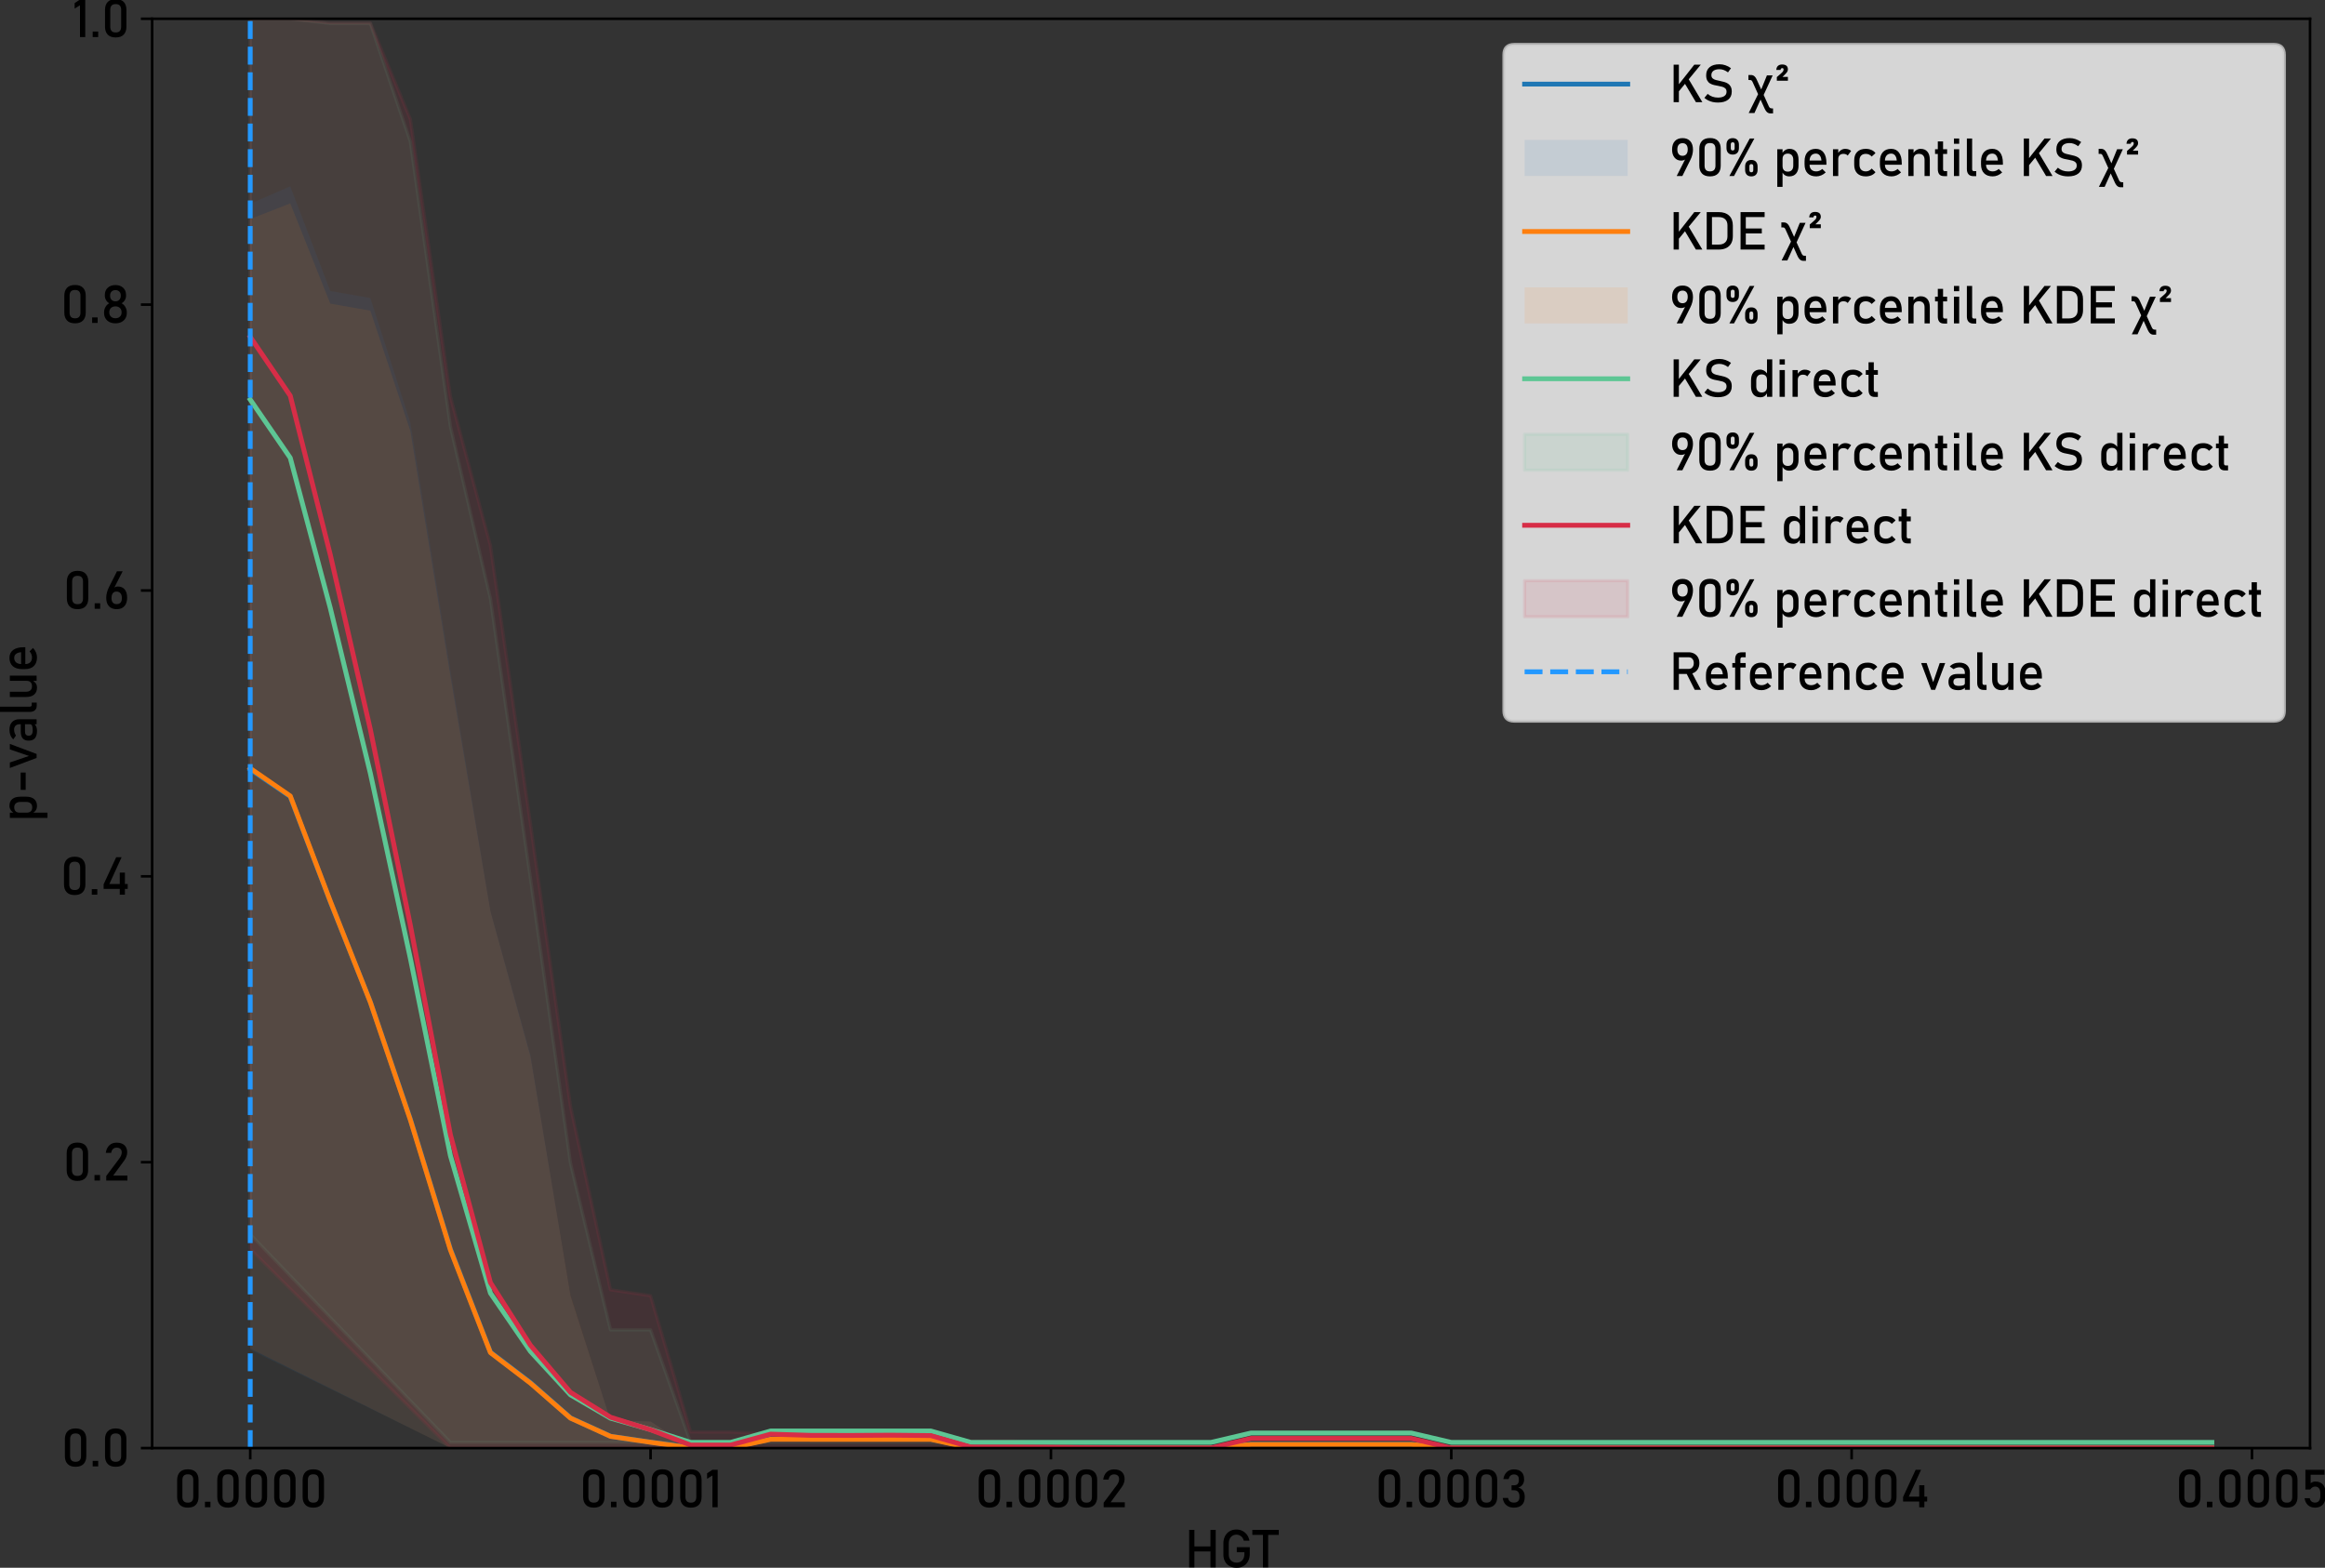 <?xml version="1.0" encoding="UTF-8" standalone="no"?>
<svg
   width="721.454pt"
   height="486.475pt"
   viewBox="0 0 721.454 486.475"
   version="1.1"
   id="svg225"
   sodipodi:docname="gc_0_hgt.svg"
   inkscape:version="1.3.2 (091e20e, 2023-11-25, custom)"
   inkscape:export-filename="gc_0_hgt.pdf"
   inkscape:export-xdpi="96"
   inkscape:export-ydpi="96"
   xmlns:inkscape="http://www.inkscape.org/namespaces/inkscape"
   xmlns:sodipodi="http://sodipodi.sourceforge.net/DTD/sodipodi-0.dtd"
   xmlns:xlink="http://www.w3.org/1999/xlink"
   xmlns="http://www.w3.org/2000/svg"
   xmlns:svg="http://www.w3.org/2000/svg"
   xmlns:rdf="http://www.w3.org/1999/02/22-rdf-syntax-ns#"
   xmlns:cc="http://creativecommons.org/ns#"
   xmlns:dc="http://purl.org/dc/elements/1.1/">
  <rect x="0" y="0" width="721.454" height="486.475" fill="#333333" stroke="none"/>
  <sodipodi:namedview
     id="namedview225"
     pagecolor="#ffffff"
     bordercolor="#000000"
     borderopacity="0.25"
     inkscape:showpageshadow="2"
     inkscape:pageopacity="0.0"
     inkscape:pagecheckerboard="0"
     inkscape:deskcolor="#d1d1d1"
     inkscape:document-units="pt"
     inkscape:zoom="2.25"
     inkscape:cx="495.11111"
     inkscape:cy="299.55556"
     inkscape:window-width="3840"
     inkscape:window-height="2054"
     inkscape:window-x="-11"
     inkscape:window-y="-11"
     inkscape:window-maximized="1"
     inkscape:current-layer="patch_2" />
  <defs
     id="defs1">
    <style
       type="text/css"
       id="style1">*{stroke-linejoin: round; stroke-linecap: butt}</style>
  </defs>
  <g
     id="figure_1"
     transform="translate(-60.788,-63.3)">
    <g
       id="patch_1" />
    <g
       id="axes_1">
      <g
         id="patch_2" />
      <g
         id="PolyCollection_1">
        <path
           d="m 138.436,126.535 v 355.614 l 12.423,6.08 12.423,6.08 12.423,6.08 12.423,6.08 12.423,6.08 h 12.423 12.423 12.423 12.423 12.423 12.423 12.423 12.423 12.423 12.423 12.423 12.423 12.423 12.423 12.423 12.423 12.423 12.423 12.423 12.423 12.423 12.423 12.423 12.423 12.423 12.423 12.423 12.423 12.423 12.423 12.423 12.423 12.423 12.423 12.423 12.423 12.423 12.423 12.423 12.423 12.423 12.423 12.423 12.423 v 0 0 h -12.423 -12.423 -12.423 -12.423 -12.423 -12.423 -12.423 -12.423 -12.423 -12.423 -12.423 -12.423 -12.423 -12.423 -12.423 -12.423 -12.423 -12.423 -12.423 -12.423 -12.423 -12.423 -12.423 -12.423 -12.423 -12.423 -12.423 -12.423 -12.423 -12.423 -12.423 -12.423 -12.423 -12.423 -12.423 l -12.423,-0.106 h -12.423 l -12.423,-0.071 -12.423,-7.971 -12.423,-0.312 -12.423,-38.433 -12.423,-75.021 -12.423,-44.648 -12.423,-74.656 -12.423,-76.891 -12.423,-38.664 -12.423,-2.182 -12.423,-32.484 z"
           clip-path="url(#p06074a0038)"
           style="fill:#1f77b4;fill-opacity:0.1"
           id="path3" />
      </g>
      <g
         id="PolyCollection_2">
        <path
           d="m 138.436,131.27 v 350.478 l 12.423,6.178 12.423,6.178 12.423,6.178 12.423,6.178 12.423,6.178 h 12.423 12.423 12.423 12.423 12.423 12.423 12.423 12.423 12.423 12.423 12.423 12.423 12.423 12.423 12.423 12.423 12.423 12.423 12.423 12.423 12.423 12.423 12.423 12.423 12.423 12.423 12.423 12.423 12.423 12.423 12.423 12.423 12.423 12.423 12.423 12.423 12.423 12.423 12.423 12.423 12.423 12.423 12.423 12.423 v 0 0 h -12.423 -12.423 -12.423 -12.423 -12.423 -12.423 -12.423 -12.423 -12.423 -12.423 -12.423 -12.423 -12.423 -12.423 -12.423 -12.423 -12.423 -12.423 -12.423 -12.423 -12.423 -12.423 -12.423 -12.423 -12.423 -12.423 -12.423 -12.423 -12.423 -12.423 -12.423 -12.423 -12.423 -12.423 -12.423 l -12.423,-0.106 h -12.423 l -12.423,-0.077 -12.423,-8.065 -12.423,-0.303 -12.423,-38.815 -12.423,-74.092 -12.423,-45.093 -12.423,-73.054 -12.423,-75.971 -12.423,-37.352 -12.423,-2.182 -12.423,-31.103 z"
           clip-path="url(#p06074a0038)"
           style="fill:#ff7f0e;fill-opacity:0.1"
           id="path4" />
      </g>
      <g
         id="PolyCollection_3">
        <defs
           id="defs4">
          <path
             id="ma56dec315b"
             d="m 138.436,-506.88 v 377.183 l 12.423,12.913 12.423,12.913 12.423,12.913 12.423,12.913 12.423,12.913 h 12.423 12.423 12.423 12.423 12.423 12.423 12.423 12.423 12.423 12.423 12.423 12.423 12.423 12.423 12.423 12.423 12.423 12.423 12.423 12.423 12.423 12.423 12.423 12.423 12.423 12.423 12.423 12.423 12.423 12.423 12.423 12.423 12.423 12.423 12.423 12.423 12.423 12.423 12.423 12.423 12.423 12.423 12.423 12.423 v 0 0 h -12.423 -12.423 -12.423 -12.423 -12.423 -12.423 -12.423 -12.423 -12.423 -12.423 -12.423 -12.423 -12.423 -12.423 -12.423 -12.423 -12.423 -12.423 -12.423 -12.423 -12.423 -12.423 -12.423 -12.423 -12.423 -12.423 -12.423 -12.423 -12.423 -12.423 -12.423 -12.423 -12.423 -12.423 -12.423 -12.423 -12.423 -12.423 l -12.423,-34.907 h -12.423 l -12.423,-51.722 -12.423,-88.349 -12.423,-86.856 -12.423,-53.442 -12.423,-88.349 -12.423,-36.627 h -12.423 l -12.423,-1.493 z"
             style="stroke:#5dc694;stroke-opacity:0.1" />
        </defs>
        <g
           clip-path="url(#p06074a0038)"
           id="g4">
          <use
             xlink:href="#ma56dec315b"
             x="0"
             y="576"
             style="fill:#5dc694;fill-opacity:0.1;stroke:#5dc694;stroke-opacity:0.1"
             id="use4" />
        </g>
      </g>
      <g
         id="PolyCollection_4">
        <defs
           id="defs5">
          <path
             id="m954cd2f475"
             d="m 138.436,-506.88 v 381.743 l 12.423,12.339 12.423,12.355 12.423,12.355 12.423,12.355 12.423,12.355 12.423,0.016 h 12.423 12.423 12.423 12.423 12.423 12.423 12.423 12.423 12.423 12.423 12.423 12.423 12.423 12.423 12.423 12.423 12.423 12.423 12.423 12.423 12.423 12.423 12.423 12.423 12.423 12.423 12.423 12.423 12.423 12.423 12.423 12.423 12.423 12.423 12.423 12.423 12.423 12.423 12.423 12.423 12.423 12.423 12.423 v 0 0 h -12.423 -12.423 -12.423 -12.423 -12.423 -12.423 -12.423 -12.423 -12.423 -12.423 -12.423 -12.423 -12.423 -12.423 -12.423 -12.423 -12.423 -12.423 -12.423 -12.423 -12.423 -12.423 -12.423 -12.423 -12.423 l -12.423,-0.08 -12.423,-3e-6 -12.423,-0.491 -12.423,-0.932 -12.423,-0.787 -12.423,0.08 -12.423,-0.524 -12.423,-0.534 -12.423,0.758 -12.423,-0.057 -12.423,-1.888 -12.423,-0.537 -12.423,-0.018 -12.423,-42.265 -12.423,-1.834 -12.423,-56.917 -12.423,-87.643 -12.423,-86.394 -12.423,-46.265 -12.423,-86.026 -12.423,-29.899 h -12.423 l -12.423,-1.267 z"
             style="stroke:#d72d47;stroke-opacity:0.1" />
        </defs>
        <g
           clip-path="url(#p06074a0038)"
           id="g5">
          <use
             xlink:href="#m954cd2f475"
             x="0"
             y="576"
             style="fill:#d72d47;fill-opacity:0.1;stroke:#d72d47;stroke-opacity:0.1"
             id="use5" />
        </g>
      </g>
      <g
         id="matplotlib.axis_1">
        <g
           id="xtick_1">
          <g
             id="line2d_1">
            <defs
               id="defs6">
              <path
                 id="mc9423759f8"
                 d="M 0,0 V 3.5"
                 style="stroke:#000000;stroke-width:0.8" />
            </defs>
            <g
               id="g6">
              <use
                 xlink:href="#mc9423759f8"
                 x="138.436"
                 y="512.64"
                 style="stroke:#000000;stroke-width:0.8"
                 id="use6" />
            </g>
          </g>
          <g
             id="text_1">
            <!-- 0.0000 -->
            <g
               transform="matrix(0.16,0,0,-0.16,114.555,531)"
               id="g12">
              <defs
                 id="defs7">
                <path
                   id="Bahnschrift-30"
                   d="m 1766,-47 q -650,0 -974,348 -323,349 -323,943 v 2065 q 0,604 328,947 328,344 969,344 643,0 970,-342 327,-342 327,-949 V 1244 Q 3063,641 2736,297 2409,-47 1766,-47 Z m 0,606 q 350,0 504,183 155,183 155,502 v 2065 q 0,322 -155,503 -154,182 -504,182 -350,0 -505,-182 -155,-181 -155,-503 V 1244 q 0,-319 155,-502 155,-183 505,-183 z"
                   transform="scale(0.016)" />
                <path
                   id="Bahnschrift-2e"
                   d="m 391,0 v 669 h 668 V 0 Z"
                   transform="scale(0.016)" />
              </defs>
              <use
                 xlink:href="#Bahnschrift-30"
                 id="use7" />
              <use
                 xlink:href="#Bahnschrift-2e"
                 x="55.176"
                 id="use8" />
              <use
                 xlink:href="#Bahnschrift-30"
                 x="77.832"
                 id="use9" />
              <use
                 xlink:href="#Bahnschrift-30"
                 x="133.008"
                 id="use10" />
              <use
                 xlink:href="#Bahnschrift-30"
                 x="188.184"
                 id="use11" />
              <use
                 xlink:href="#Bahnschrift-30"
                 x="243.359"
                 id="use12" />
            </g>
          </g>
        </g>
        <g
           id="xtick_2">
          <g
             id="line2d_2">
            <g
               id="g13">
              <use
                 xlink:href="#mc9423759f8"
                 x="262.666"
                 y="512.64"
                 style="stroke:#000000;stroke-width:0.8"
                 id="use13" />
            </g>
          </g>
          <g
             id="text_2">
            <!-- 0.0001 -->
            <g
               transform="matrix(0.16,0,0,-0.16,240.539,531)"
               id="g19">
              <defs
                 id="defs13">
                <path
                   id="Bahnschrift-31"
                   d="M 1566,4544 V 0 H 928 V 3850 L 281,3453 v 660 l 647,431 z"
                   transform="scale(0.016)" />
              </defs>
              <use
                 xlink:href="#Bahnschrift-30"
                 id="use14" />
              <use
                 xlink:href="#Bahnschrift-2e"
                 x="55.176"
                 id="use15" />
              <use
                 xlink:href="#Bahnschrift-30"
                 x="77.832"
                 id="use16" />
              <use
                 xlink:href="#Bahnschrift-30"
                 x="133.008"
                 id="use17" />
              <use
                 xlink:href="#Bahnschrift-30"
                 x="188.184"
                 id="use18" />
              <use
                 xlink:href="#Bahnschrift-31"
                 x="243.359"
                 id="use19" />
            </g>
          </g>
        </g>
        <g
           id="xtick_3">
          <g
             id="line2d_3">
            <g
               id="g20">
              <use
                 xlink:href="#mc9423759f8"
                 x="386.896"
                 y="512.64"
                 style="stroke:#000000;stroke-width:0.8"
                 id="use20" />
            </g>
          </g>
          <g
             id="text_3">
            <!-- 0.0002 -->
            <g
               transform="matrix(0.16,0,0,-0.16,363.296,531)"
               id="g26">
              <defs
                 id="defs20">
                <path
                   id="Bahnschrift-32"
                   d="m 400,0 v 553 l 1584,2113 q 138,181 214,374 77,194 77,366 v 7 q 0,271 -160,421 -159,150 -452,150 -275,0 -449,-164 -173,-164 -211,-464 v -3 H 344 v 3 q 84,588 428,911 344,324 884,324 613,0 947,-310 335,-309 335,-875 v -3 q 0,-240 -100,-505 -100,-264 -279,-504 L 1244,606 H 2963 V 0 Z"
                   transform="scale(0.016)" />
              </defs>
              <use
                 xlink:href="#Bahnschrift-30"
                 id="use21" />
              <use
                 xlink:href="#Bahnschrift-2e"
                 x="55.176"
                 id="use22" />
              <use
                 xlink:href="#Bahnschrift-30"
                 x="77.832"
                 id="use23" />
              <use
                 xlink:href="#Bahnschrift-30"
                 x="133.008"
                 id="use24" />
              <use
                 xlink:href="#Bahnschrift-30"
                 x="188.184"
                 id="use25" />
              <use
                 xlink:href="#Bahnschrift-32"
                 x="243.359"
                 id="use26" />
            </g>
          </g>
        </g>
        <g
           id="xtick_4">
          <g
             id="line2d_4">
            <g
               id="g27">
              <use
                 xlink:href="#mc9423759f8"
                 x="511.127"
                 y="512.64"
                 style="stroke:#000000;stroke-width:0.8"
                 id="use27" />
            </g>
          </g>
          <g
             id="text_4">
            <!-- 0.0003 -->
            <g
               transform="matrix(0.16,0,0,-0.16,487.429,531)"
               id="g33">
              <defs
                 id="defs27">
                <path
                   id="Bahnschrift-33"
                   d="M 1644,-47 Q 1259,-47 970,92 681,231 506,493 331,756 281,1131 v 0 h 650 v 0 q 44,-293 231,-429 188,-136 482,-136 315,0 490,168 175,169 175,475 v 138 q 0,341 -166,526 -165,186 -468,186 h -322 v 607 h 322 q 269,0 414,159 145,159 145,450 v 141 q 0,268 -155,415 -154,147 -438,147 -241,0 -408,-136 -167,-136 -230,-429 v 0 H 356 v 0 q 97,562 433,870 336,308 852,308 587,0 909,-310 322,-309 322,-872 v -75 q 0,-340 -185,-592 -184,-251 -521,-370 372,-78 576,-364 205,-286 205,-727 v -75 Q 2947,609 2606,281 2266,-47 1644,-47 Z"
                   transform="scale(0.016)" />
              </defs>
              <use
                 xlink:href="#Bahnschrift-30"
                 id="use28" />
              <use
                 xlink:href="#Bahnschrift-2e"
                 x="55.176"
                 id="use29" />
              <use
                 xlink:href="#Bahnschrift-30"
                 x="77.832"
                 id="use30" />
              <use
                 xlink:href="#Bahnschrift-30"
                 x="133.008"
                 id="use31" />
              <use
                 xlink:href="#Bahnschrift-30"
                 x="188.184"
                 id="use32" />
              <use
                 xlink:href="#Bahnschrift-33"
                 x="243.359"
                 id="use33" />
            </g>
          </g>
        </g>
        <g
           id="xtick_5">
          <g
             id="line2d_5">
            <g
               id="g34">
              <use
                 xlink:href="#mc9423759f8"
                 x="635.357"
                 y="512.64"
                 style="stroke:#000000;stroke-width:0.8"
                 id="use34" />
            </g>
          </g>
          <g
             id="text_5">
            <!-- 0.0004 -->
            <g
               transform="matrix(0.16,0,0,-0.16,611.338,531)"
               id="g40">
              <defs
                 id="defs34">
                <path
                   id="Bahnschrift-34"
                   d="m 406,697 v 553 l 1525,3291 h 657 L 1100,1288 H 3328 V 697 Z M 2366,-3 v 2675 h 622 V -3 Z"
                   transform="scale(0.016)" />
              </defs>
              <use
                 xlink:href="#Bahnschrift-30"
                 id="use35" />
              <use
                 xlink:href="#Bahnschrift-2e"
                 x="55.176"
                 id="use36" />
              <use
                 xlink:href="#Bahnschrift-30"
                 x="77.832"
                 id="use37" />
              <use
                 xlink:href="#Bahnschrift-30"
                 x="133.008"
                 id="use38" />
              <use
                 xlink:href="#Bahnschrift-30"
                 x="188.184"
                 id="use39" />
              <use
                 xlink:href="#Bahnschrift-34"
                 x="243.359"
                 id="use40" />
            </g>
          </g>
        </g>
        <g
           id="xtick_6">
          <g
             id="line2d_6">
            <g
               id="g41">
              <use
                 xlink:href="#mc9423759f8"
                 x="759.587"
                 y="512.64"
                 style="stroke:#000000;stroke-width:0.8"
                 id="use41" />
            </g>
          </g>
          <g
             id="text_6">
            <!-- 0.0005 -->
            <g
               transform="matrix(0.16,0,0,-0.16,735.764,531)"
               id="g47">
              <defs
                 id="defs41">
                <path
                   id="Bahnschrift-35"
                   d="m 1738,-47 q -519,0 -852,298 -333,299 -417,843 v 3 h 637 v -3 q 35,-250 200,-389 166,-139 432,-139 306,0 473,204 167,205 167,577 v 381 q 0,372 -167,575 -167,203 -473,203 -166,0 -319,-94 -153,-93 -269,-262 H 569 V 4544 H 2884 V 3938 H 1206 V 2916 q 119,97 266,150 147,53 300,53 594,0 919,-364 325,-364 325,-1027 V 1347 Q 3016,681 2681,317 2347,-47 1738,-47 Z"
                   transform="scale(0.016)" />
              </defs>
              <use
                 xlink:href="#Bahnschrift-30"
                 id="use42" />
              <use
                 xlink:href="#Bahnschrift-2e"
                 x="55.176"
                 id="use43" />
              <use
                 xlink:href="#Bahnschrift-30"
                 x="77.832"
                 id="use44" />
              <use
                 xlink:href="#Bahnschrift-30"
                 x="133.008"
                 id="use45" />
              <use
                 xlink:href="#Bahnschrift-30"
                 x="188.184"
                 id="use46" />
              <use
                 xlink:href="#Bahnschrift-35"
                 x="243.359"
                 id="use47" />
            </g>
          </g>
        </g>
        <g
           id="text_7">
          <!-- HGT -->
          <g
             transform="matrix(0.16,0,0,-0.16,428.346,549.658)"
             id="g50">
            <defs
               id="defs47">
              <path
                 id="Bahnschrift-48"
                 d="m 3144,0 v 4544 h 637 V 0 Z M 563,0 v 4544 h 637 V 0 Z m 396,1934 v 607 h 2522 v -607 z"
                 transform="scale(0.016)" />
              <path
                 id="Bahnschrift-47"
                 d="M 2094,2447 H 3669 V 1653 Q 3669,1141 3470,758 3272,375 2915,164 2559,-47 2078,-47 1594,-47 1231,151 869,350 669,711 469,1072 469,1553 v 1341 q 0,512 198,893 199,382 555,593 356,211 837,211 397,0 723,-169 327,-169 549,-472 222,-303 300,-709 v 0 h -690 v 0 q -88,353 -341,540 -253,188 -541,188 -425,0 -681,-296 -256,-295 -256,-779 V 1553 q 0,-444 262,-711 263,-267 694,-267 425,0 681,281 257,282 257,785 v 197 h -922 z"
                 transform="scale(0.016)" />
              <path
                 id="Bahnschrift-54"
                 d="m 1222,0 v 4172 h 637 V 0 Z M -63,3938 v 606 h 3207 v -606 z"
                 transform="scale(0.016)" />
            </defs>
            <use
               xlink:href="#Bahnschrift-48"
               id="use48" />
            <use
               xlink:href="#Bahnschrift-47"
               x="67.871"
               id="use49" />
            <use
               xlink:href="#Bahnschrift-54"
               x="132.52"
               id="use50" />
          </g>
        </g>
      </g>
      <g
         id="matplotlib.axis_2">
        <g
           id="ytick_1">
          <g
             id="line2d_7">
            <defs
               id="defs50">
              <path
                 id="m43cb37c554"
                 d="M 0,0 H -3.5"
                 style="stroke:#000000;stroke-width:0.8" />
            </defs>
            <g
               id="g51">
              <use
                 xlink:href="#m43cb37c554"
                 x="108"
                 y="512.64"
                 style="stroke:#000000;stroke-width:0.8"
                 id="use51" />
            </g>
          </g>
          <g
             id="text_8">
            <!-- 0.0 -->
            <g
               transform="matrix(0.16,0,0,-0.16,79.72,518.32)"
               id="g54">
              <use
                 xlink:href="#Bahnschrift-30"
                 id="use52" />
              <use
                 xlink:href="#Bahnschrift-2e"
                 x="55.176"
                 id="use53" />
              <use
                 xlink:href="#Bahnschrift-30"
                 x="77.832"
                 id="use54" />
            </g>
          </g>
        </g>
        <g
           id="ytick_2">
          <g
             id="line2d_8">
            <g
               id="g55">
              <use
                 xlink:href="#m43cb37c554"
                 x="108"
                 y="423.936"
                 style="stroke:#000000;stroke-width:0.8"
                 id="use55" />
            </g>
          </g>
          <g
             id="text_9">
            <!-- 0.2 -->
            <g
               transform="matrix(0.16,0,0,-0.16,80.282,429.616)"
               id="g58">
              <use
                 xlink:href="#Bahnschrift-30"
                 id="use56" />
              <use
                 xlink:href="#Bahnschrift-2e"
                 x="55.176"
                 id="use57" />
              <use
                 xlink:href="#Bahnschrift-32"
                 x="77.832"
                 id="use58" />
            </g>
          </g>
        </g>
        <g
           id="ytick_3">
          <g
             id="line2d_9">
            <g
               id="g59">
              <use
                 xlink:href="#m43cb37c554"
                 x="108"
                 y="335.232"
                 style="stroke:#000000;stroke-width:0.8"
                 id="use59" />
            </g>
          </g>
          <g
             id="text_10">
            <!-- 0.4 -->
            <g
               transform="matrix(0.16,0,0,-0.16,79.445,340.912)"
               id="g62">
              <use
                 xlink:href="#Bahnschrift-30"
                 id="use60" />
              <use
                 xlink:href="#Bahnschrift-2e"
                 x="55.176"
                 id="use61" />
              <use
                 xlink:href="#Bahnschrift-34"
                 x="77.832"
                 id="use62" />
            </g>
          </g>
        </g>
        <g
           id="ytick_4">
          <g
             id="line2d_10">
            <g
               id="g63">
              <use
                 xlink:href="#m43cb37c554"
                 x="108"
                 y="246.528"
                 style="stroke:#000000;stroke-width:0.8"
                 id="use63" />
            </g>
          </g>
          <g
             id="text_11">
            <!-- 0.6 -->
            <g
               transform="matrix(0.16,0,0,-0.16,80.338,252.208)"
               id="g66">
              <defs
                 id="defs63">
                <path
                   id="Bahnschrift-36"
                   d="M 1641,-47 Q 1038,-47 706,312 375,672 375,1325 v 3 q 0,294 81,623 82,330 235,637 l 987,1956 h 688 l -1160,-2266 3,113 q 163,309 579,309 534,0 827,-355 294,-354 294,-1001 v -3 Q 2909,681 2578,317 2247,-47 1641,-47 Z m 0,613 q 306,0 468,187 163,188 163,535 v 3 q 0,381 -172,589 -172,208 -491,208 -284,0 -440,-210 -156,-209 -156,-590 v -4 q 0,-346 164,-532 164,-186 464,-186 z"
                   transform="scale(0.016)" />
              </defs>
              <use
                 xlink:href="#Bahnschrift-30"
                 id="use64" />
              <use
                 xlink:href="#Bahnschrift-2e"
                 x="55.176"
                 id="use65" />
              <use
                 xlink:href="#Bahnschrift-36"
                 x="77.832"
                 id="use66" />
            </g>
          </g>
        </g>
        <g
           id="ytick_5">
          <g
             id="line2d_11">
            <g
               id="g67">
              <use
                 xlink:href="#m43cb37c554"
                 x="108"
                 y="157.824"
                 style="stroke:#000000;stroke-width:0.8"
                 id="use67" />
            </g>
          </g>
          <g
             id="text_12">
            <!-- 0.8 -->
            <g
               transform="matrix(0.16,0,0,-0.16,79.547,163.504)"
               id="g70">
              <defs
                 id="defs67">
                <path
                   id="Bahnschrift-38"
                   d="M 1800,-47 Q 1384,-47 1075,109 766,266 594,550 422,834 422,1216 v 75 q 0,340 170,640 171,300 455,453 -238,132 -385,380 -146,249 -146,524 v 109 q 0,541 351,867 352,327 933,327 581,0 932,-327 352,-326 352,-867 v -109 q 0,-282 -148,-529 -148,-246 -392,-375 287,-153 460,-453 174,-300 174,-640 v -75 Q 3178,834 3006,550 2834,266 2525,109 2216,-47 1800,-47 Z m 0,613 q 334,0 539,192 205,192 205,505 v 43 q 0,316 -205,508 -205,192 -539,192 -334,0 -539,-192 -205,-192 -205,-511 v -47 q 0,-312 205,-501 205,-189 539,-189 z m 0,2053 q 291,0 469,184 178,185 178,488 v 43 q 0,291 -178,467 -178,177 -469,177 -291,0 -469,-177 -178,-176 -178,-470 v -47 q 0,-300 178,-483 178,-182 469,-182 z"
                   transform="scale(0.016)" />
              </defs>
              <use
                 xlink:href="#Bahnschrift-30"
                 id="use68" />
              <use
                 xlink:href="#Bahnschrift-2e"
                 x="55.176"
                 id="use69" />
              <use
                 xlink:href="#Bahnschrift-38"
                 x="77.832"
                 id="use70" />
            </g>
          </g>
        </g>
        <g
           id="ytick_6">
          <g
             id="line2d_12">
            <g
               id="g71">
              <use
                 xlink:href="#m43cb37c554"
                 x="108"
                 y="69.12"
                 style="stroke:#000000;stroke-width:0.8"
                 id="use71" />
            </g>
          </g>
          <g
             id="text_13">
            <!-- 1.0 -->
            <g
               transform="matrix(0.16,0,0,-0.16,83.228,74.8)"
               id="g74">
              <use
                 xlink:href="#Bahnschrift-31"
                 id="use72" />
              <use
                 xlink:href="#Bahnschrift-2e"
                 x="33.252"
                 id="use73" />
              <use
                 xlink:href="#Bahnschrift-30"
                 x="55.908"
                 id="use74" />
            </g>
          </g>
        </g>
        <g
           id="text_14">
          <!-- p-value -->
          <g
             transform="matrix(0,-0.16,-0.16,0,72.147,318.379)"
             id="g81">
            <defs
               id="defs74">
              <path
                 id="Bahnschrift-70"
                 d="m 500,-1319 v 4563 h 638 V -1319 Z M 1953,-47 q -303,0 -528,145 -225,146 -331,411 l 44,679 q 0,-210 75,-357 75,-147 217,-225 142,-78 345,-78 316,0 489,192 174,193 174,543 v 703 q 0,356 -174,553 -173,197 -489,197 -203,0 -345,-75 -142,-75 -217,-219 -75,-144 -75,-350 l -66,625 q 147,284 384,439 238,155 528,155 522,0 806,-346 285,-345 285,-976 V 1263 Q 3075,641 2781,297 2488,-47 1953,-47 Z"
                 transform="scale(0.016)" />
              <path
                 id="Bahnschrift-2d"
                 d="M 500,1931 H 2600 V 1325 H 500 Z"
                 transform="scale(0.016)" />
              <path
                 id="Bahnschrift-76"
                 d="m 1616,928 793,2316 h 666 L 1856,0 H 1375 L 156,3244 h 666 z"
                 transform="scale(0.016)" />
              <path
                 id="Bahnschrift-61"
                 d="m 2331,0 v 2056 q 0,319 -170,495 -170,177 -483,177 -190,0 -376,-58 -186,-57 -333,-167 l -466,319 q 185,222 486,345 302,124 670,124 610,0 944,-316 335,-316 335,-891 V 0 Z m -793,-47 q -597,0 -896,247 -298,247 -298,756 0,485 273,724 274,239 821,239 h 921 l 44,-513 h -962 q -247,0 -372,-111 -125,-111 -125,-339 0,-247 165,-366 166,-118 497,-118 363,0 544,78 181,78 181,244 l 66,-456 Q 2313,206 2188,122 2063,38 1902,-4 1741,-47 1538,-47 Z"
                 transform="scale(0.016)" />
              <path
                 id="Bahnschrift-6c"
                 d="M 1138,4544 V 838 q 0,-116 51,-182 52,-65 145,-65 h 300 V -16 H 1259 Q 900,-16 700,209 500,434 500,844 v 3700 z"
                 transform="scale(0.016)" />
              <path
                 id="Bahnschrift-75"
                 d="m 2456,0 v 3244 h 635 V 0 Z M 1138,3244 V 1272 q 0,-341 173,-527 173,-186 489,-186 316,0 486,167 170,168 170,471 l 44,-678 Q 2413,300 2194,126 1975,-47 1622,-47 1084,-47 792,298 500,644 500,1272 v 1972 z"
                 transform="scale(0.016)" />
              <path
                 id="Bahnschrift-65"
                 d="M 1828,-47 Q 1150,-47 778,331 406,709 406,1406 v 366 q 0,725 358,1122 358,397 1008,397 612,0 948,-450 336,-450 336,-1263 V 1366 H 869 v 512 h 1581 v 0 q -28,394 -205,616 -176,222 -473,222 -359,0 -559,-238 -200,-237 -200,-672 v -412 q 0,-403 214,-619 214,-216 601,-216 194,0 384,78 191,79 341,219 v 0 l 419,-418 v 0 Q 2731,206 2431,79 2131,-47 1828,-47 Z"
                 transform="scale(0.016)" />
            </defs>
            <use
               xlink:href="#Bahnschrift-70"
               id="use75" />
            <use
               xlink:href="#Bahnschrift-2d"
               x="54.395"
               id="use76" />
            <use
               xlink:href="#Bahnschrift-76"
               x="102.344"
               id="use77" />
            <use
               xlink:href="#Bahnschrift-61"
               x="152.344"
               id="use78" />
            <use
               xlink:href="#Bahnschrift-6c"
               x="205.566"
               id="use79" />
            <use
               xlink:href="#Bahnschrift-75"
               x="234.521"
               id="use80" />
            <use
               xlink:href="#Bahnschrift-65"
               x="290.137"
               id="use81" />
          </g>
        </g>
      </g>
      <g
         id="line2d_13">
        <path
           d="m 138.436,302.074 12.423,8.399 12.423,32.587 12.423,31.147 12.423,36.372 12.423,40.286 12.423,31.997 12.423,9.455 12.423,10.944 12.423,5.709 12.423,1.809 12.423,1.699 12.423,0.05 12.423,-2.725 12.423,0.014 12.423,7.1e-4 h 12.423 l 12.423,0.003 12.423,2.729 h 12.423 12.423 12.423 12.423 12.423 12.423 l 12.423,-1.092 h 12.423 12.423 12.423 12.423 l 12.423,1.092 h 12.423 12.423 12.423 12.423 12.423 12.423 12.423 12.423 12.423 12.423 12.423 12.423 12.423 12.423 12.423 12.423 12.423 12.423 12.423"
           clip-path="url(#p06074a0038)"
           style="fill:none;stroke:#1f77b4;stroke-width:1.5;stroke-linecap:square"
           id="path81" />
      </g>
      <g
         id="line2d_14">
        <path
           d="m 138.436,301.728 12.423,8.571 12.423,32.645 12.423,31.332 12.423,36.509 12.423,40.351 12.423,31.877 12.423,9.485 12.423,10.846 12.423,5.659 12.423,1.831 12.423,1.734 12.423,0.05 12.423,-2.71 12.423,0.014 12.423,7.9e-4 h 12.423 l 12.423,0.003 12.423,2.714 h 12.423 12.423 12.423 12.423 12.423 12.423 l 12.423,-1.114 h 12.423 12.423 12.423 12.423 l 12.423,1.114 h 12.423 12.423 12.423 12.423 12.423 12.423 12.423 12.423 12.423 12.423 12.423 12.423 12.423 12.423 12.423 12.423 12.423 12.423 12.423"
           clip-path="url(#p06074a0038)"
           style="fill:none;stroke:#ff7f0e;stroke-width:1.5;stroke-linecap:square"
           id="path82" />
      </g>
      <g
         id="line2d_15">
        <path
           d="m 138.436,187.296 12.423,18.081 12.423,46.621 12.423,51.232 12.423,57.477 12.423,61.18 12.423,42.66 12.423,18.093 12.423,13.482 12.423,7.238 12.423,3.534 12.423,3.973 h 12.423 l 12.423,-3.534 h 12.423 12.423 12.423 12.423 l 12.423,3.534 h 12.423 12.423 12.423 12.423 12.423 12.423 l 12.423,-2.909 h 12.423 12.423 12.423 12.423 l 12.423,2.909 h 12.423 12.423 12.423 12.423 12.423 12.423 12.423 12.423 12.423 12.423 12.423 12.423 12.423 12.423 12.423 12.423 12.423 12.423 12.423"
           clip-path="url(#p06074a0038)"
           style="fill:none;stroke:#5dc694;stroke-width:1.5;stroke-linecap:square"
           id="path83" />
      </g>
      <g
         id="line2d_16">
        <path
           d="m 138.436,167.836 12.423,18.278 12.423,49.334 12.423,54.167 12.423,60.831 12.423,64.959 12.423,45.898 12.423,19.445 12.423,14.597 12.423,7.719 12.423,3.897 12.423,4.735 12.423,-0.004 12.423,-3.382 12.423,0.381 12.423,0.022 12.423,-0.08 12.423,0.127 12.423,3.561 12.423,0.017 12.423,0.069 12.423,0.13 12.423,0.058 12.423,0.019 12.423,0.013 12.423,-2.984 h 12.423 12.423 12.423 12.423 l 12.423,2.997 h 12.423 12.423 12.423 12.423 12.423 12.423 12.423 12.423 12.423 12.423 12.423 12.423 12.423 12.423 12.423 12.423 12.423 12.423 12.423"
           clip-path="url(#p06074a0038)"
           style="fill:none;stroke:#d72d47;stroke-width:1.5;stroke-linecap:square"
           id="path84" />
      </g>
      <g
         id="line2d_17">
        <path
           d="M 138.436,512.64 V 69.12"
           clip-path="url(#p06074a0038)"
           style="fill:none;stroke:#2398ff;stroke-width:1.5;stroke-dasharray:5.55, 2.4;stroke-dashoffset:0"
           id="path85" />
      </g>
      <g
         id="patch_3">
        <path
           d="M 108,512.64 V 69.12"
           style="fill:none;stroke:#000000;stroke-width:0.8;stroke-linecap:square;stroke-linejoin:miter"
           id="path86" />
      </g>
      <g
         id="patch_4">
        <path
           d="M 777.6,512.64 V 69.12"
           style="fill:none;stroke:#000000;stroke-width:0.8;stroke-linecap:square;stroke-linejoin:miter"
           id="path87" />
      </g>
      <g
         id="patch_5">
        <path
           d="M 108,512.64 H 777.6"
           style="fill:none;stroke:#000000;stroke-width:0.8;stroke-linecap:square;stroke-linejoin:miter"
           id="path88" />
      </g>
      <g
         id="patch_6">
        <path
           d="M 108,69.12 H 777.6"
           style="fill:none;stroke:#000000;stroke-width:0.8;stroke-linecap:square;stroke-linejoin:miter"
           id="path89" />
      </g>
      <g
         id="legend_1">
        <g
           id="patch_7">
          <path
             d="M 530.678,287.04 H 766.4 q 3.2,0 3.2,-3.2 V 80.32 q 0,-3.2 -3.2,-3.2 H 530.678 q -3.2,0 -3.2,3.2 v 203.52 q 0,3.2 3.2,3.2 z"
             style="opacity:0.8;fill:#ffffff;stroke:#cccccc;stroke-linejoin:miter"
             id="path90" />
        </g>
        <g
           id="line2d_18">
          <path
             d="m 533.878,89.397 h 16 16"
             style="fill:none;stroke:#1f77b4;stroke-width:1.5;stroke-linecap:square"
             id="path91" />
        </g>
        <g
           id="text_15">
          <!-- KS χ² -->
          <g
             transform="matrix(0.16,0,0,-0.16,578.678,94.998)"
             id="g95">
            <defs
               id="defs91">
              <path
                 id="Bahnschrift-4b"
                 d="m 969,1038 94,956 2006,2550 h 784 z M 563,0 v 4544 h 637 V 0 Z M 3263,0 1819,2425 2322,2891 4044,0 Z"
                 transform="scale(0.016)" />
              <path
                 id="Bahnschrift-53"
                 d="M 1928,-47 Q 1597,-47 1305,15 1013,78 758,203 503,328 281,516 v 0 l 397,487 v 0 q 260,-225 572,-338 313,-112 678,-112 494,0 766,184 272,185 272,516 v 3 q 0,260 -138,397 -137,138 -361,205 -223,67 -489,111 -256,44 -517,103 -261,59 -480,185 -218,127 -351,364 -133,238 -133,635 v 3 q 0,635 422,983 422,349 1190,349 366,0 716,-118 350,-117 681,-357 v 0 l -362,-507 v 0 q -260,194 -518,288 -257,94 -517,94 -465,0 -723,-186 -258,-186 -258,-527 v -3 q 0,-256 150,-391 150,-134 392,-198 243,-64 521,-120 250,-50 500,-121 250,-70 454,-203 205,-133 328,-364 124,-231 124,-603 v -6 Q 3597,641 3159,297 2722,-47 1928,-47 Z"
                 transform="scale(0.016)" />
              <path
                 id="Bahnschrift-20"
                 transform="scale(0.016)"
                 d="" />
              <path
                 id="Bahnschrift-3c7"
                 d="m 2753,-1366 q -147,0 -272,63 -125,62 -228,192 -103,130 -194,323 L 600,2438 q -53,118 -119,182 -65,64 -159,64 H 94 v 607 h 322 q 150,0 273,-63 124,-62 228,-191 105,-128 192,-324 L 2569,-513 q 53,-115 134,-180 81,-66 269,-66 h 106 v -607 z m -2628,47 1225,2460 338,-547 -866,-1913 z m 1772,2103 -338,547 775,1913 h 697 z"
                 transform="scale(0.016)" />
              <path
                 id="Bahnschrift-b2"
                 d="m 378,2597 v 441 l 422,365 q 250,213 322,320 72,108 72,240 v 0 q 0,162 -160,162 -87,0 -140,-55 -53,-54 -69,-164 v 0 H 313 v 0 q 21,332 208,496 188,164 492,164 353,0 529,-150 177,-150 177,-447 v -3 q 0,-163 -97,-307 -97,-143 -319,-362 l -240,-234 h 656 v -466 z"
                 transform="scale(0.016)" />
            </defs>
            <use
               xlink:href="#Bahnschrift-4b"
               id="use91" />
            <use
               xlink:href="#Bahnschrift-53"
               x="64.16"
               id="use92" />
            <use
               xlink:href="#Bahnschrift-20"
               x="125.732"
               id="use93" />
            <use
               xlink:href="#Bahnschrift-3c7"
               x="152.588"
               id="use94" />
            <use
               xlink:href="#Bahnschrift-b2"
               x="203.125"
               id="use95" />
          </g>
        </g>
        <g
           id="patch_8">
          <path
             d="m 533.878,117.912 h 32 v -11.2 h -32 z"
             style="fill:#1f77b4;fill-opacity:0.1"
             id="path95" />
        </g>
        <g
           id="text_16">
          <!-- 90% percentile KS χ² -->
          <g
             transform="matrix(0.16,0,0,-0.16,578.678,117.912)"
             id="g115">
            <defs
               id="defs95">
              <path
                 id="Bahnschrift-39"
                 d="m 934,0 1144,2256 -3,-112 q -81,-147 -241,-213 -159,-65 -368,-65 -491,0 -791,364 -300,364 -300,967 v 3 q 0,663 333,1027 333,364 936,364 603,0 934,-368 331,-367 331,-1039 v -3 q 0,-278 -81,-602 -81,-323 -237,-632 L 1622,0 Z m 710,2447 q 300,0 464,203 164,203 164,572 v 3 q 0,359 -164,556 -164,197 -464,197 -303,0 -467,-197 -164,-197 -164,-559 v -3 q 0,-369 164,-571 164,-201 467,-201 z"
                 transform="scale(0.016)" />
              <path
                 id="Bahnschrift-25"
                 d="m 666,0 2468,4544 h 560 L 1225,0 Z m 2662,-47 q -362,0 -559,211 -197,211 -197,589 v 391 q 0,378 197,589 197,211 559,211 363,0 559,-213 197,-212 197,-593 V 753 Q 4084,375 3887,164 3691,-47 3328,-47 Z m 0,497 q 235,0 235,272 v 459 q 0,263 -235,263 -234,0 -234,-266 V 722 q 0,-272 234,-272 z M 1069,2597 q -363,0 -560,211 -196,211 -196,589 v 391 q 0,378 196,589 197,211 560,211 362,0 559,-213 197,-212 197,-594 v -384 q 0,-378 -197,-589 -197,-211 -559,-211 z m 0,497 q 234,0 234,272 v 459 q 0,263 -234,263 -235,0 -235,-266 v -456 q 0,-272 235,-272 z"
                 transform="scale(0.016)" />
              <path
                 id="Bahnschrift-72"
                 d="m 500,0 v 3244 h 638 V 0 Z m 1784,2475 q -84,103 -212,156 -128,53 -297,53 -303,0 -470,-167 -167,-167 -167,-464 l -66,625 q 147,288 386,450 239,163 526,163 222,0 402,-64 180,-64 314,-189 z"
                 transform="scale(0.016)" />
              <path
                 id="Bahnschrift-63"
                 d="M 1809,-47 Q 1141,-47 773,322 406,691 406,1363 v 534 q 0,666 367,1030 368,364 1036,364 382,0 688,-135 306,-134 487,-384 v 0 l -459,-413 v 0 q -134,157 -319,241 -184,84 -387,84 -369,0 -572,-206 -203,-206 -203,-581 v -534 q 0,-385 203,-595 203,-209 572,-209 203,0 387,91 185,91 319,256 v 0 l 459,-443 v 0 Q 2803,219 2495,86 2188,-47 1809,-47 Z"
                 transform="scale(0.016)" />
              <path
                 id="Bahnschrift-6e"
                 d="m 500,0 v 3244 h 638 V 0 Z m 1969,0 v 1966 q 0,343 -177,530 -176,188 -501,188 -313,0 -483,-166 -170,-165 -170,-465 l -66,625 q 150,294 392,453 242,160 536,160 528,0 817,-346 289,-345 289,-976 V 0 Z"
                 transform="scale(0.016)" />
              <path
                 id="Bahnschrift-74"
                 d="M 1344,-16 Q 944,-16 764,206 584,428 584,844 v 3344 h 638 V 838 q 0,-116 47,-182 47,-65 137,-65 h 307 V -16 Z M 250,2669 v 575 h 1463 v -575 z"
                 transform="scale(0.016)" />
              <path
                 id="Bahnschrift-69"
                 d="m 500,3906 v 638 h 638 V 3906 Z M 500,0 v 3244 h 638 V 0 Z"
                 transform="scale(0.016)" />
            </defs>
            <use
               xlink:href="#Bahnschrift-39"
               id="use96" />
            <use
               xlink:href="#Bahnschrift-30"
               x="51.318"
               id="use97" />
            <use
               xlink:href="#Bahnschrift-25"
               x="106.494"
               id="use98" />
            <use
               xlink:href="#Bahnschrift-20"
               x="175.195"
               id="use99" />
            <use
               xlink:href="#Bahnschrift-70"
               x="202.051"
               id="use100" />
            <use
               xlink:href="#Bahnschrift-65"
               x="256.445"
               id="use101" />
            <use
               xlink:href="#Bahnschrift-72"
               x="310.059"
               id="use102" />
            <use
               xlink:href="#Bahnschrift-63"
               x="352.734"
               id="use103" />
            <use
               xlink:href="#Bahnschrift-65"
               x="402.539"
               id="use104" />
            <use
               xlink:href="#Bahnschrift-6e"
               x="456.152"
               id="use105" />
            <use
               xlink:href="#Bahnschrift-74"
               x="512.012"
               id="use106" />
            <use
               xlink:href="#Bahnschrift-69"
               x="544.629"
               id="use107" />
            <use
               xlink:href="#Bahnschrift-6c"
               x="569.727"
               id="use108" />
            <use
               xlink:href="#Bahnschrift-65"
               x="598.682"
               id="use109" />
            <use
               xlink:href="#Bahnschrift-20"
               x="652.295"
               id="use110" />
            <use
               xlink:href="#Bahnschrift-4b"
               x="679.15"
               id="use111" />
            <use
               xlink:href="#Bahnschrift-53"
               x="743.311"
               id="use112" />
            <use
               xlink:href="#Bahnschrift-20"
               x="804.883"
               id="use113" />
            <use
               xlink:href="#Bahnschrift-3c7"
               x="831.738"
               id="use114" />
            <use
               xlink:href="#Bahnschrift-b2"
               x="882.275"
               id="use115" />
          </g>
        </g>
        <g
           id="line2d_19">
          <path
             d="m 533.878,135.143 h 16 16"
             style="fill:none;stroke:#ff7f0e;stroke-width:1.5;stroke-linecap:square"
             id="path115" />
        </g>
        <g
           id="text_17">
          <!-- KDE χ² -->
          <g
             transform="matrix(0.16,0,0,-0.16,578.678,140.743)"
             id="g121">
            <defs
               id="defs115">
              <path
                 id="Bahnschrift-44"
                 d="m 994,0 v 606 h 1028 q 503,0 779,261 277,261 277,736 v 1338 q 0,475 -277,736 -276,261 -779,261 H 994 v 606 h 1009 q 825,0 1276,-427 452,-426 452,-1201 V 1628 Q 3731,1113 3528,748 3325,384 2937,192 2550,0 2000,0 Z M 563,0 v 4544 h 637 V 0 Z"
                 transform="scale(0.016)" />
              <path
                 id="Bahnschrift-45"
                 d="m 563,0 v 4544 h 637 V 0 Z M 872,0 V 606 H 3481 V 0 Z m 0,1953 v 606 h 2266 v -606 z m 0,1985 v 606 h 2609 v -606 z"
                 transform="scale(0.016)" />
            </defs>
            <use
               xlink:href="#Bahnschrift-4b"
               id="use116" />
            <use
               xlink:href="#Bahnschrift-44"
               x="64.16"
               id="use117" />
            <use
               xlink:href="#Bahnschrift-45"
               x="129.785"
               id="use118" />
            <use
               xlink:href="#Bahnschrift-20"
               x="189.551"
               id="use119" />
            <use
               xlink:href="#Bahnschrift-3c7"
               x="216.406"
               id="use120" />
            <use
               xlink:href="#Bahnschrift-b2"
               x="266.943"
               id="use121" />
          </g>
        </g>
        <g
           id="patch_9">
          <path
             d="m 533.878,163.657 h 32 v -11.2 h -32 z"
             style="fill:#ff7f0e;fill-opacity:0.1"
             id="path121" />
        </g>
        <g
           id="text_18">
          <!-- 90% percentile KDE χ² -->
          <g
             transform="matrix(0.16,0,0,-0.16,578.678,163.657)"
             id="g142">
            <use
               xlink:href="#Bahnschrift-39"
               id="use122" />
            <use
               xlink:href="#Bahnschrift-30"
               x="51.318"
               id="use123" />
            <use
               xlink:href="#Bahnschrift-25"
               x="106.494"
               id="use124" />
            <use
               xlink:href="#Bahnschrift-20"
               x="175.195"
               id="use125" />
            <use
               xlink:href="#Bahnschrift-70"
               x="202.051"
               id="use126" />
            <use
               xlink:href="#Bahnschrift-65"
               x="256.445"
               id="use127" />
            <use
               xlink:href="#Bahnschrift-72"
               x="310.059"
               id="use128" />
            <use
               xlink:href="#Bahnschrift-63"
               x="352.734"
               id="use129" />
            <use
               xlink:href="#Bahnschrift-65"
               x="402.539"
               id="use130" />
            <use
               xlink:href="#Bahnschrift-6e"
               x="456.152"
               id="use131" />
            <use
               xlink:href="#Bahnschrift-74"
               x="512.012"
               id="use132" />
            <use
               xlink:href="#Bahnschrift-69"
               x="544.629"
               id="use133" />
            <use
               xlink:href="#Bahnschrift-6c"
               x="569.727"
               id="use134" />
            <use
               xlink:href="#Bahnschrift-65"
               x="598.682"
               id="use135" />
            <use
               xlink:href="#Bahnschrift-20"
               x="652.295"
               id="use136" />
            <use
               xlink:href="#Bahnschrift-4b"
               x="679.15"
               id="use137" />
            <use
               xlink:href="#Bahnschrift-44"
               x="743.311"
               id="use138" />
            <use
               xlink:href="#Bahnschrift-45"
               x="808.936"
               id="use139" />
            <use
               xlink:href="#Bahnschrift-20"
               x="868.701"
               id="use140" />
            <use
               xlink:href="#Bahnschrift-3c7"
               x="895.557"
               id="use141" />
            <use
               xlink:href="#Bahnschrift-b2"
               x="946.094"
               id="use142" />
          </g>
        </g>
        <g
           id="line2d_20">
          <path
             d="m 533.878,180.833 h 16 16"
             style="fill:none;stroke:#5dc694;stroke-width:1.5;stroke-linecap:square"
             id="path142" />
        </g>
        <g
           id="text_19">
          <!-- KS direct -->
          <g
             transform="matrix(0.16,0,0,-0.16,578.678,186.433)"
             id="g151">
            <defs
               id="defs142">
              <path
                 id="Bahnschrift-64"
                 d="m 2344,0 v 4544 h 637 V 0 Z M 1528,-56 Q 991,-56 698,289 406,634 406,1263 v 715 q 0,631 286,976 286,346 805,346 287,0 526,-150 240,-150 386,-422 l -65,-662 q 0,206 -75,353 -75,147 -218,223 -142,77 -345,77 -315,0 -489,-197 -173,-197 -173,-553 v -706 q 0,-354 173,-546 174,-192 489,-192 203,0 345,79 143,80 218,230 75,150 75,360 l 44,-685 Q 2300,291 2086,117 1872,-56 1528,-56 Z"
                 transform="scale(0.016)" />
            </defs>
            <use
               xlink:href="#Bahnschrift-4b"
               id="use143" />
            <use
               xlink:href="#Bahnschrift-53"
               x="64.16"
               id="use144" />
            <use
               xlink:href="#Bahnschrift-20"
               x="125.732"
               id="use145" />
            <use
               xlink:href="#Bahnschrift-64"
               x="152.588"
               id="use146" />
            <use
               xlink:href="#Bahnschrift-69"
               x="206.494"
               id="use147" />
            <use
               xlink:href="#Bahnschrift-72"
               x="231.592"
               id="use148" />
            <use
               xlink:href="#Bahnschrift-65"
               x="274.268"
               id="use149" />
            <use
               xlink:href="#Bahnschrift-63"
               x="327.881"
               id="use150" />
            <use
               xlink:href="#Bahnschrift-74"
               x="377.686"
               id="use151" />
          </g>
        </g>
        <g
           id="patch_10">
          <path
             d="m 533.878,209.23 h 32 v -11.2 h -32 z"
             style="fill:#5dc694;fill-opacity:0.1;stroke:#5dc694;stroke-linejoin:miter;stroke-opacity:0.1"
             id="path151" />
        </g>
        <g
           id="text_20">
          <!-- 90% percentile KS direct -->
          <g
             transform="matrix(0.16,0,0,-0.16,578.678,209.23)"
             id="g175">
            <use
               xlink:href="#Bahnschrift-39"
               id="use152" />
            <use
               xlink:href="#Bahnschrift-30"
               x="51.318"
               id="use153" />
            <use
               xlink:href="#Bahnschrift-25"
               x="106.494"
               id="use154" />
            <use
               xlink:href="#Bahnschrift-20"
               x="175.195"
               id="use155" />
            <use
               xlink:href="#Bahnschrift-70"
               x="202.051"
               id="use156" />
            <use
               xlink:href="#Bahnschrift-65"
               x="256.445"
               id="use157" />
            <use
               xlink:href="#Bahnschrift-72"
               x="310.059"
               id="use158" />
            <use
               xlink:href="#Bahnschrift-63"
               x="352.734"
               id="use159" />
            <use
               xlink:href="#Bahnschrift-65"
               x="402.539"
               id="use160" />
            <use
               xlink:href="#Bahnschrift-6e"
               x="456.152"
               id="use161" />
            <use
               xlink:href="#Bahnschrift-74"
               x="512.012"
               id="use162" />
            <use
               xlink:href="#Bahnschrift-69"
               x="544.629"
               id="use163" />
            <use
               xlink:href="#Bahnschrift-6c"
               x="569.727"
               id="use164" />
            <use
               xlink:href="#Bahnschrift-65"
               x="598.682"
               id="use165" />
            <use
               xlink:href="#Bahnschrift-20"
               x="652.295"
               id="use166" />
            <use
               xlink:href="#Bahnschrift-4b"
               x="679.15"
               id="use167" />
            <use
               xlink:href="#Bahnschrift-53"
               x="743.311"
               id="use168" />
            <use
               xlink:href="#Bahnschrift-20"
               x="804.883"
               id="use169" />
            <use
               xlink:href="#Bahnschrift-64"
               x="831.738"
               id="use170" />
            <use
               xlink:href="#Bahnschrift-69"
               x="885.645"
               id="use171" />
            <use
               xlink:href="#Bahnschrift-72"
               x="910.742"
               id="use172" />
            <use
               xlink:href="#Bahnschrift-65"
               x="953.418"
               id="use173" />
            <use
               xlink:href="#Bahnschrift-63"
               x="1007.031"
               id="use174" />
            <use
               xlink:href="#Bahnschrift-74"
               x="1056.836"
               id="use175" />
          </g>
        </g>
        <g
           id="line2d_21">
          <path
             d="m 533.878,226.287 h 16 16"
             style="fill:none;stroke:#d72d47;stroke-width:1.5;stroke-linecap:square"
             id="path175" />
        </g>
        <g
           id="text_21">
          <!-- KDE direct -->
          <g
             transform="matrix(0.16,0,0,-0.16,578.678,231.887)"
             id="g185">
            <use
               xlink:href="#Bahnschrift-4b"
               id="use176" />
            <use
               xlink:href="#Bahnschrift-44"
               x="64.16"
               id="use177" />
            <use
               xlink:href="#Bahnschrift-45"
               x="129.785"
               id="use178" />
            <use
               xlink:href="#Bahnschrift-20"
               x="189.551"
               id="use179" />
            <use
               xlink:href="#Bahnschrift-64"
               x="216.406"
               id="use180" />
            <use
               xlink:href="#Bahnschrift-69"
               x="270.312"
               id="use181" />
            <use
               xlink:href="#Bahnschrift-72"
               x="295.41"
               id="use182" />
            <use
               xlink:href="#Bahnschrift-65"
               x="338.086"
               id="use183" />
            <use
               xlink:href="#Bahnschrift-63"
               x="391.699"
               id="use184" />
            <use
               xlink:href="#Bahnschrift-74"
               x="441.504"
               id="use185" />
          </g>
        </g>
        <g
           id="patch_11">
          <path
             d="m 533.878,254.685 h 32 v -11.2 h -32 z"
             style="fill:#d72d47;fill-opacity:0.1;stroke:#d72d47;stroke-linejoin:miter;stroke-opacity:0.1"
             id="path185" />
        </g>
        <g
           id="text_22">
          <!-- 90% percentile KDE direct -->
          <g
             transform="matrix(0.16,0,0,-0.16,578.678,254.685)"
             id="g210">
            <use
               xlink:href="#Bahnschrift-39"
               id="use186" />
            <use
               xlink:href="#Bahnschrift-30"
               x="51.318"
               id="use187" />
            <use
               xlink:href="#Bahnschrift-25"
               x="106.494"
               id="use188" />
            <use
               xlink:href="#Bahnschrift-20"
               x="175.195"
               id="use189" />
            <use
               xlink:href="#Bahnschrift-70"
               x="202.051"
               id="use190" />
            <use
               xlink:href="#Bahnschrift-65"
               x="256.445"
               id="use191" />
            <use
               xlink:href="#Bahnschrift-72"
               x="310.059"
               id="use192" />
            <use
               xlink:href="#Bahnschrift-63"
               x="352.734"
               id="use193" />
            <use
               xlink:href="#Bahnschrift-65"
               x="402.539"
               id="use194" />
            <use
               xlink:href="#Bahnschrift-6e"
               x="456.152"
               id="use195" />
            <use
               xlink:href="#Bahnschrift-74"
               x="512.012"
               id="use196" />
            <use
               xlink:href="#Bahnschrift-69"
               x="544.629"
               id="use197" />
            <use
               xlink:href="#Bahnschrift-6c"
               x="569.727"
               id="use198" />
            <use
               xlink:href="#Bahnschrift-65"
               x="598.682"
               id="use199" />
            <use
               xlink:href="#Bahnschrift-20"
               x="652.295"
               id="use200" />
            <use
               xlink:href="#Bahnschrift-4b"
               x="679.15"
               id="use201" />
            <use
               xlink:href="#Bahnschrift-44"
               x="743.311"
               id="use202" />
            <use
               xlink:href="#Bahnschrift-45"
               x="808.936"
               id="use203" />
            <use
               xlink:href="#Bahnschrift-20"
               x="868.701"
               id="use204" />
            <use
               xlink:href="#Bahnschrift-64"
               x="895.557"
               id="use205" />
            <use
               xlink:href="#Bahnschrift-69"
               x="949.463"
               id="use206" />
            <use
               xlink:href="#Bahnschrift-72"
               x="974.561"
               id="use207" />
            <use
               xlink:href="#Bahnschrift-65"
               x="1017.236"
               id="use208" />
            <use
               xlink:href="#Bahnschrift-63"
               x="1070.85"
               id="use209" />
            <use
               xlink:href="#Bahnschrift-74"
               x="1120.654"
               id="use210" />
          </g>
        </g>
        <g
           id="line2d_22">
          <path
             d="m 533.878,271.743 h 16 16"
             style="fill:none;stroke:#2398ff;stroke-width:1.5;stroke-dasharray:5.55, 2.4;stroke-dashoffset:0"
             id="path210" />
        </g>
        <g
           id="text_23">
          <!-- Reference value -->
          <g
             transform="matrix(0.16,0,0,-0.16,578.678,277.342)"
             id="g225">
            <defs
               id="defs210">
              <path
                 id="Bahnschrift-52"
                 d="m 841,1922 v 606 h 1550 q 278,0 446,194 169,194 169,512 v 0 q 0,319 -169,513 -168,194 -446,194 H 841 v 606 h 1525 q 397,0 693,-164 297,-164 461,-458 164,-294 164,-691 v 0 q 0,-393 -166,-689 -165,-295 -460,-459 -295,-164 -692,-164 z M 563,0 v 4547 h 637 V 0 Z M 3119,0 2078,2063 2713,2206 3875,0 Z"
                 transform="scale(0.016)" />
              <path
                 id="Bahnschrift-66"
                 d="m 594,0 v 3684 q 0,429 197,644 197,216 612,216 h 469 v -606 h -456 q -97,0 -141,-74 -44,-73 -44,-173 V 0 Z M 250,2700 v 544 h 1622 v -544 z"
                 transform="scale(0.016)" />
            </defs>
            <use
               xlink:href="#Bahnschrift-52"
               id="use211" />
            <use
               xlink:href="#Bahnschrift-65"
               x="65.186"
               id="use212" />
            <use
               xlink:href="#Bahnschrift-66"
               x="118.799"
               id="use213" />
            <use
               xlink:href="#Bahnschrift-65"
               x="150.488"
               id="use214" />
            <use
               xlink:href="#Bahnschrift-72"
               x="204.102"
               id="use215" />
            <use
               xlink:href="#Bahnschrift-65"
               x="246.777"
               id="use216" />
            <use
               xlink:href="#Bahnschrift-6e"
               x="300.391"
               id="use217" />
            <use
               xlink:href="#Bahnschrift-63"
               x="356.25"
               id="use218" />
            <use
               xlink:href="#Bahnschrift-65"
               x="406.055"
               id="use219" />
            <use
               xlink:href="#Bahnschrift-20"
               x="459.668"
               id="use220" />
            <use
               xlink:href="#Bahnschrift-76"
               x="486.523"
               id="use221" />
            <use
               xlink:href="#Bahnschrift-61"
               x="536.523"
               id="use222" />
            <use
               xlink:href="#Bahnschrift-6c"
               x="589.746"
               id="use223" />
            <use
               xlink:href="#Bahnschrift-75"
               x="618.701"
               id="use224" />
            <use
               xlink:href="#Bahnschrift-65"
               x="674.316"
               id="use225" />
          </g>
        </g>
      </g>
    </g>
  </g>
  <defs
     id="defs225">
    <clipPath
       id="p06074a0038">
      <rect
         x="108"
         y="69.12"
         width="669.6"
         height="443.52"
         id="rect225" />
    </clipPath>
  </defs>
</svg>
